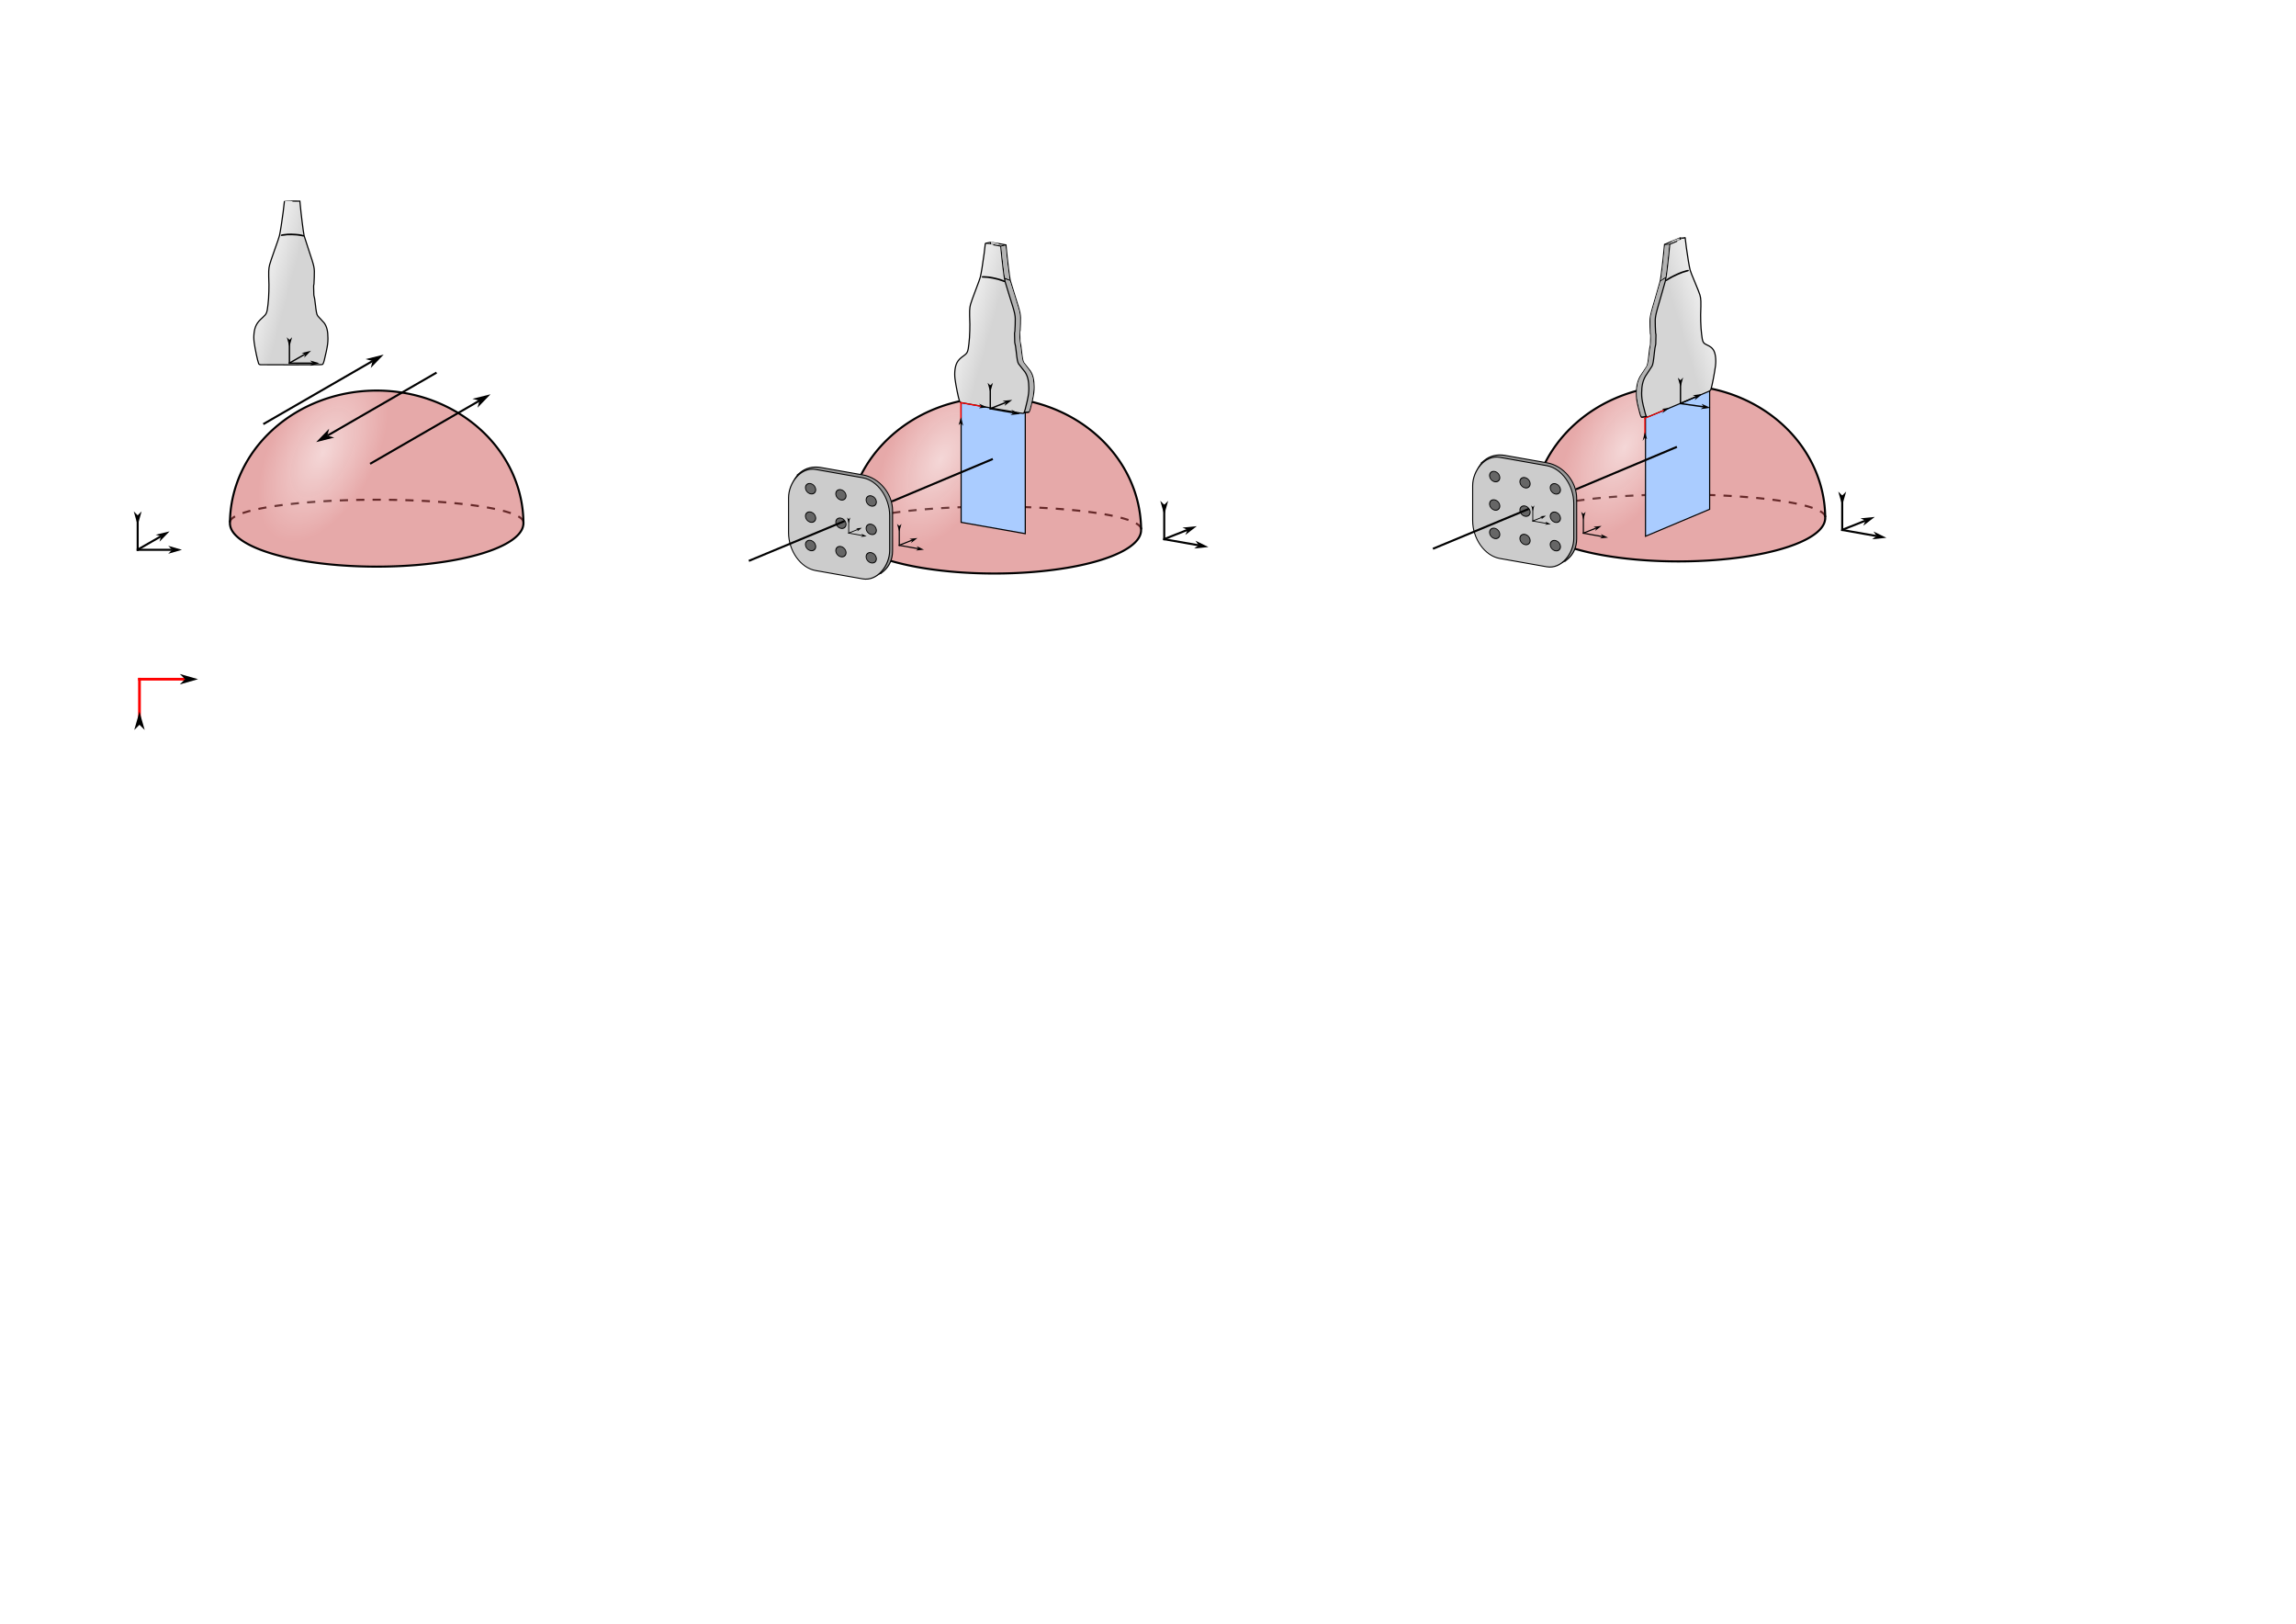 <?xml version="1.0" encoding="UTF-8" standalone="no"?>
<!-- Created with Inkscape (http://www.inkscape.org/) -->

<svg
   width="297mm"
   height="210mm"
   viewBox="0 0 297 210"
   version="1.1"
   id="svg106168"
   inkscape:version="1.2.1 (9c6d41e410, 2022-07-14)"
   sodipodi:docname="intraoperative views.svg"
   xmlns:inkscape="http://www.inkscape.org/namespaces/inkscape"
   xmlns:sodipodi="http://sodipodi.sourceforge.net/DTD/sodipodi-0.dtd"
   xmlns:xlink="http://www.w3.org/1999/xlink"
   xmlns="http://www.w3.org/2000/svg"
   xmlns:svg="http://www.w3.org/2000/svg">
  <sodipodi:namedview
     id="namedview106170"
     pagecolor="#ffffff"
     bordercolor="#000000"
     borderopacity="0.25"
     inkscape:showpageshadow="2"
     inkscape:pageopacity="0.0"
     inkscape:pagecheckerboard="0"
     inkscape:deskcolor="#d1d1d1"
     inkscape:document-units="mm"
     showgrid="false"
     inkscape:zoom="1"
     inkscape:cx="660.5"
     inkscape:cy="191"
     inkscape:window-width="1920"
     inkscape:window-height="1017"
     inkscape:window-x="-8"
     inkscape:window-y="-8"
     inkscape:window-maximized="1"
     inkscape:current-layer="layer1" />
  <defs
     id="defs106165">
    <inkscape:perspective
       sodipodi:type="inkscape:persp3d"
       inkscape:vp_x="-2.7499995 : 99.233871 : 1"
       inkscape:vp_y="0 : 1000 : 0"
       inkscape:vp_z="294.25 : 99.233871 : 1"
       inkscape:persp3d-origin="145.75 : 64.233873 : 1"
       id="perspective108427" />
    <radialGradient
       inkscape:collect="always"
       xlink:href="#linearGradient60413"
       id="radialGradient60415"
       cx="-76.635"
       cy="37.482"
       fx="-76.635"
       fy="37.482"
       r="19.13"
       gradientTransform="matrix(0.313,0.167,0.309,-0.582,59.229,68.657)"
       gradientUnits="userSpaceOnUse" />
    <linearGradient
       inkscape:collect="always"
       id="linearGradient60413">
      <stop
         style="stop-color:#e9afaf;stop-opacity:0.503;"
         offset="0"
         id="stop60409" />
      <stop
         style="stop-color:#ce5252;stop-opacity:0.497;"
         offset="1"
         id="stop60411" />
    </linearGradient>
    <marker
       style="overflow:visible"
       id="marker61795"
       refX="0"
       refY="0"
       orient="auto-start-reverse"
       inkscape:stockid="Arrow1L"
       markerWidth="8.75"
       markerHeight="5"
       viewBox="0 0 8.75 5"
       inkscape:isstock="true"
       inkscape:collect="always"
       preserveAspectRatio="xMidYMid">
      <path
         style="fill:context-stroke;fill-rule:evenodd;stroke:none"
         d="M 0,0 5,-5 -12.5,0 5,5 Z"
         id="path61793"
         transform="scale(-0.5)" />
    </marker>
    <marker
       style="overflow:visible"
       id="Arrow1L"
       refX="0"
       refY="0"
       orient="auto-start-reverse"
       inkscape:stockid="Arrow1L"
       markerWidth="8.75"
       markerHeight="5"
       viewBox="0 0 8.75 5"
       inkscape:isstock="true"
       inkscape:collect="always"
       preserveAspectRatio="xMidYMid">
      <path
         style="fill:context-stroke;fill-rule:evenodd;stroke:none"
         d="M 0,0 5,-5 -12.5,0 5,5 Z"
         id="arrow1L"
         transform="scale(-0.5)" />
    </marker>
    <marker
       style="overflow:visible"
       id="marker61795-3"
       refX="0"
       refY="0"
       orient="auto-start-reverse"
       inkscape:stockid="Arrow1L"
       markerWidth="8.75"
       markerHeight="5"
       viewBox="0 0 8.75 5"
       inkscape:isstock="true"
       inkscape:collect="always"
       preserveAspectRatio="xMidYMid">
      <path
         style="fill:context-stroke;fill-rule:evenodd;stroke:none"
         d="M 0,0 5,-5 -12.5,0 5,5 Z"
         id="path61793-5"
         transform="scale(-0.5)" />
    </marker>
    <marker
       style="overflow:visible"
       id="marker66347"
       refX="0"
       refY="0"
       orient="auto-start-reverse"
       inkscape:stockid="Arrow1L"
       markerWidth="6.75"
       markerHeight="3.857"
       viewBox="0 0 8.75 5"
       inkscape:isstock="true"
       inkscape:collect="always"
       preserveAspectRatio="xMidYMid">
      <path
         style="fill:context-stroke;fill-rule:evenodd;stroke:none"
         d="M 0,0 5,-5 -12.5,0 5,5 Z"
         id="path66345"
         transform="scale(-0.5)" />
    </marker>
    <marker
       style="overflow:visible"
       id="marker66291"
       refX="0"
       refY="0"
       orient="auto-start-reverse"
       inkscape:stockid="Arrow1L"
       markerWidth="6.75"
       markerHeight="3.857"
       viewBox="0 0 8.75 5"
       inkscape:isstock="true"
       inkscape:collect="always"
       preserveAspectRatio="xMidYMid">
      <path
         style="fill:context-stroke;fill-rule:evenodd;stroke:none"
         d="M 0,0 5,-5 -12.5,0 5,5 Z"
         id="path66289"
         transform="scale(-0.5)" />
    </marker>
    <linearGradient
       inkscape:collect="always"
       xlink:href="#linearGradient70073"
       id="linearGradient73827"
       x1="159.52"
       y1="61.294"
       x2="166.485"
       y2="63.16"
       gradientUnits="userSpaceOnUse"
       gradientTransform="matrix(0.402,0,0,0.402,-30.41,-11.386)" />
    <linearGradient
       inkscape:collect="always"
       id="linearGradient70073">
      <stop
         style="stop-color:#eaeaea;stop-opacity:1;"
         offset="0"
         id="stop70069" />
      <stop
         style="stop-color:#d5d5d5;stop-opacity:1;"
         offset="1"
         id="stop70071" />
    </linearGradient>
    <marker
       style="overflow:visible"
       id="marker66347-8"
       refX="0"
       refY="0"
       orient="auto-start-reverse"
       inkscape:stockid="Arrow1L"
       markerWidth="6.75"
       markerHeight="3.857"
       viewBox="0 0 8.75 5"
       inkscape:isstock="true"
       inkscape:collect="always"
       preserveAspectRatio="xMidYMid">
      <path
         style="fill:context-stroke;fill-rule:evenodd;stroke:none"
         d="M 0,0 5,-5 -12.5,0 5,5 Z"
         id="path66345-9"
         transform="scale(-0.5)" />
    </marker>
    <marker
       style="overflow:visible"
       id="marker66291-0"
       refX="0"
       refY="0"
       orient="auto-start-reverse"
       inkscape:stockid="Arrow1L"
       markerWidth="6.75"
       markerHeight="3.857"
       viewBox="0 0 8.75 5"
       inkscape:isstock="true"
       inkscape:collect="always"
       preserveAspectRatio="xMidYMid">
      <path
         style="fill:context-stroke;fill-rule:evenodd;stroke:none"
         d="M 0,0 5,-5 -12.5,0 5,5 Z"
         id="path66289-6"
         transform="scale(-0.5)" />
    </marker>
    <marker
       style="overflow:visible"
       id="marker66347-8-5-8-7-4"
       refX="0"
       refY="0"
       orient="auto-start-reverse"
       inkscape:stockid="Arrow1L"
       markerWidth="6.75"
       markerHeight="3.857"
       viewBox="0 0 8.75 5"
       inkscape:isstock="true"
       inkscape:collect="always"
       preserveAspectRatio="xMidYMid">
      <path
         style="fill:context-stroke;fill-rule:evenodd;stroke:none"
         d="M 0,0 5,-5 -12.5,0 5,5 Z"
         id="path66345-9-9-2-3-1"
         transform="scale(-0.5)" />
    </marker>
    <marker
       style="overflow:visible"
       id="marker66291-0-0-6-4-7"
       refX="0"
       refY="0"
       orient="auto-start-reverse"
       inkscape:stockid="Arrow1L"
       markerWidth="6.75"
       markerHeight="3.857"
       viewBox="0 0 8.75 5"
       inkscape:isstock="true"
       inkscape:collect="always"
       preserveAspectRatio="xMidYMid">
      <path
         style="fill:context-stroke;fill-rule:evenodd;stroke:none"
         d="M 0,0 5,-5 -12.5,0 5,5 Z"
         id="path66289-6-8-9-1-6"
         transform="scale(-0.5)" />
    </marker>
    <radialGradient
       inkscape:collect="always"
       xlink:href="#linearGradient60413"
       id="radialGradient60415-5"
       cx="-76.635"
       cy="37.482"
       fx="-76.635"
       fy="37.482"
       r="19.13"
       gradientTransform="matrix(0.313,0.167,0.309,-0.582,134.098,94.025)"
       gradientUnits="userSpaceOnUse" />
    <marker
       style="overflow:visible"
       id="marker66347-3"
       refX="0"
       refY="0"
       orient="auto-start-reverse"
       inkscape:stockid="Arrow1L"
       markerWidth="6.75"
       markerHeight="3.857"
       viewBox="0 0 8.75 5"
       inkscape:isstock="true"
       inkscape:collect="always"
       preserveAspectRatio="xMidYMid">
      <path
         style="fill:context-stroke;fill-rule:evenodd;stroke:none"
         d="M 0,0 5,-5 -12.5,0 5,5 Z"
         id="path66345-5"
         transform="scale(-0.5)" />
    </marker>
    <marker
       style="overflow:visible"
       id="marker66291-6"
       refX="0"
       refY="0"
       orient="auto-start-reverse"
       inkscape:stockid="Arrow1L"
       markerWidth="6.75"
       markerHeight="3.857"
       viewBox="0 0 8.75 5"
       inkscape:isstock="true"
       inkscape:collect="always"
       preserveAspectRatio="xMidYMid">
      <path
         style="fill:context-stroke;fill-rule:evenodd;stroke:none"
         d="M 0,0 5,-5 -12.5,0 5,5 Z"
         id="path66289-2"
         transform="scale(-0.5)" />
    </marker>
    <marker
       style="overflow:visible"
       id="marker66347-8-6-9"
       refX="0"
       refY="0"
       orient="auto-start-reverse"
       inkscape:stockid="Arrow1L"
       markerWidth="6.75"
       markerHeight="3.857"
       viewBox="0 0 8.75 5"
       inkscape:isstock="true"
       inkscape:collect="always"
       preserveAspectRatio="xMidYMid">
      <path
         style="fill:context-stroke;fill-rule:evenodd;stroke:none"
         d="M 0,0 5,-5 -12.5,0 5,5 Z"
         id="path66345-9-5-0"
         transform="scale(-0.5)" />
    </marker>
    <marker
       style="overflow:visible"
       id="marker66291-0-5-5"
       refX="0"
       refY="0"
       orient="auto-start-reverse"
       inkscape:stockid="Arrow1L"
       markerWidth="6.75"
       markerHeight="3.857"
       viewBox="0 0 8.75 5"
       inkscape:isstock="true"
       inkscape:collect="always"
       preserveAspectRatio="xMidYMid">
      <path
         style="fill:context-stroke;fill-rule:evenodd;stroke:none"
         d="M 0,0 5,-5 -12.5,0 5,5 Z"
         id="path66289-6-7-6"
         transform="scale(-0.5)" />
    </marker>
    <marker
       style="overflow:visible"
       id="marker66347-8-6-8"
       refX="0"
       refY="0"
       orient="auto-start-reverse"
       inkscape:stockid="Arrow1L"
       markerWidth="6.75"
       markerHeight="3.857"
       viewBox="0 0 8.75 5"
       inkscape:isstock="true"
       inkscape:collect="always"
       preserveAspectRatio="xMidYMid">
      <path
         style="fill:context-stroke;fill-rule:evenodd;stroke:none"
         d="M 0,0 5,-5 -12.5,0 5,5 Z"
         id="path66345-9-5-6"
         transform="scale(-0.5)" />
    </marker>
    <marker
       style="overflow:visible"
       id="marker66291-0-5-0"
       refX="0"
       refY="0"
       orient="auto-start-reverse"
       inkscape:stockid="Arrow1L"
       markerWidth="6.75"
       markerHeight="3.857"
       viewBox="0 0 8.75 5"
       inkscape:isstock="true"
       inkscape:collect="always"
       preserveAspectRatio="xMidYMid">
      <path
         style="fill:context-stroke;fill-rule:evenodd;stroke:none"
         d="M 0,0 5,-5 -12.5,0 5,5 Z"
         id="path66289-6-7-2"
         transform="scale(-0.5)" />
    </marker>
    <marker
       style="overflow:visible"
       id="marker66347-8-5-8-7-4-2"
       refX="0"
       refY="0"
       orient="auto-start-reverse"
       inkscape:stockid="Arrow1L"
       markerWidth="6.75"
       markerHeight="3.857"
       viewBox="0 0 8.75 5"
       inkscape:isstock="true"
       inkscape:collect="always"
       preserveAspectRatio="xMidYMid">
      <path
         style="fill:context-stroke;fill-rule:evenodd;stroke:none"
         d="M 0,0 5,-5 -12.5,0 5,5 Z"
         id="path66345-9-9-2-3-1-4"
         transform="scale(-0.5)" />
    </marker>
    <marker
       style="overflow:visible"
       id="marker66291-0-0-6-4-7-1"
       refX="0"
       refY="0"
       orient="auto-start-reverse"
       inkscape:stockid="Arrow1L"
       markerWidth="6.75"
       markerHeight="3.857"
       viewBox="0 0 8.75 5"
       inkscape:isstock="true"
       inkscape:collect="always"
       preserveAspectRatio="xMidYMid">
      <path
         style="fill:context-stroke;fill-rule:evenodd;stroke:none"
         d="M 0,0 5,-5 -12.5,0 5,5 Z"
         id="path66289-6-8-9-1-6-0"
         transform="scale(-0.5)" />
    </marker>
    <linearGradient
       inkscape:collect="always"
       xlink:href="#linearGradient70073"
       id="linearGradient126796"
       gradientUnits="userSpaceOnUse"
       gradientTransform="matrix(0.402,0.071,0,0.402,61.21,5.56)"
       x1="159.52"
       y1="61.294"
       x2="166.485"
       y2="63.16" />
    <marker
       style="overflow:visible"
       id="marker66347-8-8-5"
       refX="0"
       refY="0"
       orient="auto-start-reverse"
       inkscape:stockid="Arrow1L"
       markerWidth="6.75"
       markerHeight="3.857"
       viewBox="0 0 8.75 5"
       inkscape:isstock="true"
       inkscape:collect="always"
       preserveAspectRatio="xMidYMid">
      <path
         style="fill:context-stroke;fill-rule:evenodd;stroke:none"
         d="M 0,0 5,-5 -12.5,0 5,5 Z"
         id="path66345-9-8-3"
         transform="scale(-0.5)" />
    </marker>
    <marker
       style="overflow:visible"
       id="marker66291-0-0-6"
       refX="0"
       refY="0"
       orient="auto-start-reverse"
       inkscape:stockid="Arrow1L"
       markerWidth="6.75"
       markerHeight="3.857"
       viewBox="0 0 8.75 5"
       inkscape:isstock="true"
       inkscape:collect="always"
       preserveAspectRatio="xMidYMid">
      <path
         style="fill:context-stroke;fill-rule:evenodd;stroke:none"
         d="M 0,0 5,-5 -12.5,0 5,5 Z"
         id="path66289-6-9-1"
         transform="scale(-0.5)" />
    </marker>
    <linearGradient
       inkscape:collect="always"
       xlink:href="#linearGradient70073"
       id="linearGradient127906"
       gradientUnits="userSpaceOnUse"
       gradientTransform="matrix(0.402,0,0,0.402,-30.41,-11.386)"
       x1="159.52"
       y1="61.294"
       x2="166.485"
       y2="63.16" />
    <marker
       style="overflow:visible"
       id="marker66347-8-6-1"
       refX="0"
       refY="0"
       orient="auto-start-reverse"
       inkscape:stockid="Arrow1L"
       markerWidth="6.75"
       markerHeight="3.857"
       viewBox="0 0 8.75 5"
       inkscape:isstock="true"
       inkscape:collect="always"
       preserveAspectRatio="xMidYMid">
      <path
         style="fill:context-stroke;fill-rule:evenodd;stroke:none"
         d="M 0,0 5,-5 -12.5,0 5,5 Z"
         id="path66345-9-5-8"
         transform="scale(-0.5)" />
    </marker>
    <marker
       style="overflow:visible"
       id="marker66291-0-5-53"
       refX="0"
       refY="0"
       orient="auto-start-reverse"
       inkscape:stockid="Arrow1L"
       markerWidth="6.75"
       markerHeight="3.857"
       viewBox="0 0 8.75 5"
       inkscape:isstock="true"
       inkscape:collect="always"
       preserveAspectRatio="xMidYMid">
      <path
         style="fill:context-stroke;fill-rule:evenodd;stroke:none"
         d="M 0,0 5,-5 -12.5,0 5,5 Z"
         id="path66289-6-7-0"
         transform="scale(-0.5)" />
    </marker>
    <radialGradient
       inkscape:collect="always"
       xlink:href="#linearGradient60413"
       id="radialGradient60415-5-3"
       cx="-76.635"
       cy="37.482"
       fx="-76.635"
       fy="37.482"
       r="19.13"
       gradientTransform="matrix(0.313,0.167,0.309,-0.582,222.59,92.458)"
       gradientUnits="userSpaceOnUse" />
    <marker
       style="overflow:visible"
       id="marker66347-8-8-5-9"
       refX="0"
       refY="0"
       orient="auto-start-reverse"
       inkscape:stockid="Arrow1L"
       markerWidth="6.75"
       markerHeight="3.857"
       viewBox="0 0 8.75 5"
       inkscape:isstock="true"
       inkscape:collect="always"
       preserveAspectRatio="xMidYMid">
      <path
         style="fill:context-stroke;fill-rule:evenodd;stroke:none"
         d="M 0,0 5,-5 -12.5,0 5,5 Z"
         id="path66345-9-8-3-5"
         transform="scale(-0.5)" />
    </marker>
    <marker
       style="overflow:visible"
       id="marker66291-0-0-6-1"
       refX="0"
       refY="0"
       orient="auto-start-reverse"
       inkscape:stockid="Arrow1L"
       markerWidth="6.75"
       markerHeight="3.857"
       viewBox="0 0 8.75 5"
       inkscape:isstock="true"
       inkscape:collect="always"
       preserveAspectRatio="xMidYMid">
      <path
         style="fill:context-stroke;fill-rule:evenodd;stroke:none"
         d="M 0,0 5,-5 -12.5,0 5,5 Z"
         id="path66289-6-9-1-4"
         transform="scale(-0.5)" />
    </marker>
    <marker
       style="overflow:visible"
       id="marker66347-8-6-9-9"
       refX="0"
       refY="0"
       orient="auto-start-reverse"
       inkscape:stockid="Arrow1L"
       markerWidth="6.75"
       markerHeight="3.857"
       viewBox="0 0 8.75 5"
       inkscape:isstock="true"
       inkscape:collect="always"
       preserveAspectRatio="xMidYMid">
      <path
         style="fill:context-stroke;fill-rule:evenodd;stroke:none"
         d="M 0,0 5,-5 -12.5,0 5,5 Z"
         id="path66345-9-5-0-6"
         transform="scale(-0.5)" />
    </marker>
    <marker
       style="overflow:visible"
       id="marker66291-0-5-5-5"
       refX="0"
       refY="0"
       orient="auto-start-reverse"
       inkscape:stockid="Arrow1L"
       markerWidth="6.75"
       markerHeight="3.857"
       viewBox="0 0 8.75 5"
       inkscape:isstock="true"
       inkscape:collect="always"
       preserveAspectRatio="xMidYMid">
      <path
         style="fill:context-stroke;fill-rule:evenodd;stroke:none"
         d="M 0,0 5,-5 -12.5,0 5,5 Z"
         id="path66289-6-7-6-8"
         transform="scale(-0.5)" />
    </marker>
    <marker
       style="overflow:visible"
       id="marker66347-8-6-8-3"
       refX="0"
       refY="0"
       orient="auto-start-reverse"
       inkscape:stockid="Arrow1L"
       markerWidth="6.75"
       markerHeight="3.857"
       viewBox="0 0 8.75 5"
       inkscape:isstock="true"
       inkscape:collect="always"
       preserveAspectRatio="xMidYMid">
      <path
         style="fill:context-stroke;fill-rule:evenodd;stroke:none"
         d="M 0,0 5,-5 -12.5,0 5,5 Z"
         id="path66345-9-5-6-5"
         transform="scale(-0.5)" />
    </marker>
    <marker
       style="overflow:visible"
       id="marker66291-0-5-0-3"
       refX="0"
       refY="0"
       orient="auto-start-reverse"
       inkscape:stockid="Arrow1L"
       markerWidth="6.75"
       markerHeight="3.857"
       viewBox="0 0 8.75 5"
       inkscape:isstock="true"
       inkscape:collect="always"
       preserveAspectRatio="xMidYMid">
      <path
         style="fill:context-stroke;fill-rule:evenodd;stroke:none"
         d="M 0,0 5,-5 -12.5,0 5,5 Z"
         id="path66289-6-7-2-4"
         transform="scale(-0.5)" />
    </marker>
    <linearGradient
       inkscape:collect="always"
       xlink:href="#linearGradient70073"
       id="linearGradient152218"
       gradientUnits="userSpaceOnUse"
       gradientTransform="matrix(0.402,0,0,0.402,-30.41,-11.386)"
       x1="159.52"
       y1="61.294"
       x2="166.485"
       y2="63.16" />
    <linearGradient
       inkscape:collect="always"
       xlink:href="#linearGradient70073"
       id="linearGradient152220"
       gradientUnits="userSpaceOnUse"
       gradientTransform="matrix(-0.402,0.155,0,0.402,284.232,-10.246)"
       x1="159.52"
       y1="61.294"
       x2="166.485"
       y2="63.16" />
    <marker
       style="overflow:visible"
       id="marker66347-8-5-8-7-4-7"
       refX="0"
       refY="0"
       orient="auto-start-reverse"
       inkscape:stockid="Arrow1L"
       markerWidth="6.75"
       markerHeight="3.857"
       viewBox="0 0 8.75 5"
       inkscape:isstock="true"
       inkscape:collect="always"
       preserveAspectRatio="xMidYMid">
      <path
         style="fill:context-stroke;fill-rule:evenodd;stroke:none"
         d="M 0,0 5,-5 -12.5,0 5,5 Z"
         id="path66345-9-9-2-3-1-3"
         transform="scale(-0.5)" />
    </marker>
    <marker
       style="overflow:visible"
       id="marker66291-0-0-6-4-7-13"
       refX="0"
       refY="0"
       orient="auto-start-reverse"
       inkscape:stockid="Arrow1L"
       markerWidth="6.75"
       markerHeight="3.857"
       viewBox="0 0 8.75 5"
       inkscape:isstock="true"
       inkscape:collect="always"
       preserveAspectRatio="xMidYMid">
      <path
         style="fill:context-stroke;fill-rule:evenodd;stroke:none"
         d="M 0,0 5,-5 -12.5,0 5,5 Z"
         id="path66289-6-8-9-1-6-00"
         transform="scale(-0.5)" />
    </marker>
    <marker
       style="overflow:visible"
       id="marker66347-8-6-1-5"
       refX="0"
       refY="0"
       orient="auto-start-reverse"
       inkscape:stockid="Arrow1L"
       markerWidth="6.75"
       markerHeight="3.857"
       viewBox="0 0 8.75 5"
       inkscape:isstock="true"
       inkscape:collect="always"
       preserveAspectRatio="xMidYMid">
      <path
         style="fill:context-stroke;fill-rule:evenodd;stroke:none"
         d="M 0,0 5,-5 -12.5,0 5,5 Z"
         id="path66345-9-5-8-3"
         transform="scale(-0.5)" />
    </marker>
    <marker
       style="overflow:visible"
       id="marker66291-0-5-53-5"
       refX="0"
       refY="0"
       orient="auto-start-reverse"
       inkscape:stockid="Arrow1L"
       markerWidth="6.75"
       markerHeight="3.857"
       viewBox="0 0 8.75 5"
       inkscape:isstock="true"
       inkscape:collect="always"
       preserveAspectRatio="xMidYMid">
      <path
         style="fill:context-stroke;fill-rule:evenodd;stroke:none"
         d="M 0,0 5,-5 -12.5,0 5,5 Z"
         id="path66289-6-7-0-3"
         transform="scale(-0.5)" />
    </marker>
    <marker
       style="overflow:visible"
       id="marker66347-3-1"
       refX="0"
       refY="0"
       orient="auto-start-reverse"
       inkscape:stockid="Arrow1L"
       markerWidth="6.75"
       markerHeight="3.857"
       viewBox="0 0 8.75 5"
       inkscape:isstock="true"
       inkscape:collect="always"
       preserveAspectRatio="xMidYMid">
      <path
         style="fill:context-stroke;fill-rule:evenodd;stroke:none"
         d="M 0,0 5,-5 -12.5,0 5,5 Z"
         id="path66345-5-0"
         transform="scale(-0.5)" />
    </marker>
    <marker
       style="overflow:visible"
       id="marker66291-6-8"
       refX="0"
       refY="0"
       orient="auto-start-reverse"
       inkscape:stockid="Arrow1L"
       markerWidth="6.75"
       markerHeight="3.857"
       viewBox="0 0 8.75 5"
       inkscape:isstock="true"
       inkscape:collect="always"
       preserveAspectRatio="xMidYMid">
      <path
         style="fill:context-stroke;fill-rule:evenodd;stroke:none"
         d="M 0,0 5,-5 -12.5,0 5,5 Z"
         id="path66289-2-0"
         transform="scale(-0.5)" />
    </marker>
  </defs>
  <g
     inkscape:label="Layer 1"
     inkscape:groupmode="layer"
     id="layer1">
    <g
       id="g105694"
       transform="translate(-5.032,24.478)">
      <path
         style="fill:none;stroke:#000000;stroke-width:0.265;stroke-dasharray:1.06, 1.06;stroke-dashoffset:0;stroke-opacity:1"
         id="path49152"
         sodipodi:type="arc"
         sodipodi:cx="53.757824"
         sodipodi:cy="43.076832"
         sodipodi:rx="18.98387"
         sodipodi:ry="2.9237823"
         sodipodi:start="3.1415927"
         sodipodi:end="6.2831853"
         sodipodi:arc-type="arc"
         d="m 34.774,43.077 a 18.984,2.924 0 0 1 18.984,-2.924 18.984,2.924 0 0 1 18.984,2.924"
         sodipodi:open="true" />
      <path
         id="path49152-4"
         style="fill:url(#radialGradient60415);fill-opacity:1;stroke:#000000;stroke-width:0.265;stroke-opacity:1"
         d="M 53.758,26.035 A 18.984,17.211 0 0 0 34.776,43.199 h -0.002 a 18.984,5.609 0 0 0 0.001,0.012 18.984,17.211 0 0 0 -0.001,0.035 h 0.005 a 18.984,5.609 0 0 0 9.487,4.811 18.984,5.609 0 0 0 18.984,0 18.984,5.609 0 0 0 9.487,-4.811 h 0.005 a 18.984,17.211 0 0 0 -5.17e-4,-0.042 18.984,5.609 0 0 0 5.17e-4,-0.005 h -5.17e-4 A 18.984,17.211 0 0 0 53.758,26.035 Z" />
      <path
         style="fill:none;stroke:#000000;stroke-width:0.265;stroke-dasharray:none;stroke-dashoffset:0;stroke-opacity:1;marker-end:url(#marker61795)"
         d="M 39.091,30.375 53.231,22.211"
         id="path61791" />
      <path
         style="fill:none;stroke:#000000;stroke-width:0.265;stroke-dasharray:none;stroke-dashoffset:0;stroke-opacity:1;marker-start:url(#Arrow1L)"
         d="M 47.366,31.873 61.507,23.709"
         id="path61791-0" />
      <path
         style="fill:none;stroke:#000000;stroke-width:0.265;stroke-dasharray:none;stroke-dashoffset:0;stroke-opacity:1;marker-end:url(#marker61795-3)"
         d="M 52.906,35.509 67.047,27.345"
         id="path61791-5" />
    </g>
    <g
       id="g74005"
       transform="matrix(0.511,0,0,0.518,13.934,55.912)"
       style="stroke-width:1.943">
      <path
         style="fill:none;stroke:#000000;stroke-width:0.515;stroke-dasharray:none;stroke-dashoffset:0;stroke-opacity:1;marker-start:url(#marker66347)"
         d="m 7.584,20.73 v 8.861"
         id="path66220" />
      <path
         style="fill:none;stroke:#000000;stroke-width:0.515;stroke-dasharray:none;stroke-dashoffset:0;stroke-opacity:1;marker-end:url(#marker66291)"
         d="m 7.326,29.334 h 8.981"
         id="path66220-5" />
      <path
         style="fill:none;stroke:#000000;stroke-width:0.515;stroke-dasharray:none;stroke-dashoffset:0;stroke-opacity:1;marker-end:url(#marker66291)"
         d="m 7.453,29.367 6.039,-3.412"
         id="path66220-5-6" />
    </g>
    <g
       id="g150422"
       transform="translate(-3.274)">
      <path
         style="fill:none;stroke:#000000;stroke-width:0.265;stroke-dasharray:none;stroke-dashoffset:0;stroke-opacity:1;marker-start:url(#marker66347-3)"
         d="m 153.874,65.284 v 4.591"
         id="path66220-2" />
      <path
         style="fill:none;stroke:#000000;stroke-width:0.265;stroke-dasharray:none;stroke-dashoffset:0;stroke-opacity:1;marker-end:url(#marker66291-6)"
         d="m 153.742,69.718 4.591,0.809"
         id="path66220-5-62" />
      <path
         style="fill:none;stroke:#000000;stroke-width:0.265;stroke-dasharray:none;stroke-dashoffset:0;stroke-opacity:1;marker-end:url(#marker66291-6)"
         d="m 153.807,69.747 3.087,-1.223"
         id="path66220-5-6-9" />
    </g>
    <g
       id="g150422-5"
       transform="translate(84.426,-1.196)">
      <g
         id="g157397">
        <path
           style="fill:none;stroke:#000000;stroke-width:0.265;stroke-dasharray:none;stroke-dashoffset:0;stroke-opacity:1;marker-start:url(#marker66347-3-1)"
           d="m 153.874,65.284 v 4.591"
           id="path66220-2-6" />
        <path
           style="fill:none;stroke:#000000;stroke-width:0.265;stroke-dasharray:none;stroke-dashoffset:0;stroke-opacity:1;marker-end:url(#marker66291-6-8)"
           d="m 153.742,69.718 4.591,0.809"
           id="path66220-5-62-3" />
        <path
           style="fill:none;stroke:#000000;stroke-width:0.265;stroke-dasharray:none;stroke-dashoffset:0;stroke-opacity:1;marker-end:url(#marker66291-6-8)"
           d="m 153.807,69.747 3.087,-1.223"
           id="path66220-5-6-9-4" />
      </g>
    </g>
    <g
       id="g105803"
       transform="translate(0.955,23.169)">
      <path
         style="fill:url(#linearGradient73827);fill-opacity:1;stroke:#000000;stroke-width:0.152;stroke-dasharray:none;stroke-opacity:1"
         d="m 32.759,24.002 c -0.169,-0.021 -0.217,-0.051 -0.262,-0.164 -0.14,-0.353 -0.47,-1.924 -0.581,-2.771 -0.102,-0.779 0.004,-1.649 0.266,-2.169 0.176,-0.349 0.39,-0.605 0.855,-1.019 0.495,-0.441 0.557,-0.595 0.674,-1.66 0.025,-0.225 0.057,-0.577 0.073,-0.782 0.033,-0.444 0.063,-1.463 0.052,-1.783 -0.059,-1.744 -0.048,-2.034 0.091,-2.594 0.057,-0.229 0.316,-0.999 0.633,-1.883 0.385,-1.073 0.563,-1.599 0.63,-1.861 0.101,-0.395 0.342,-1.922 0.487,-3.086 0.05,-0.397 0.161,-1.353 0.161,-1.383 0,-0.007 0.45,-0.011 1,-0.009 l 1,0.005 0.032,0.347 c 0.123,1.352 0.403,3.602 0.514,4.125 0.02,0.094 0.271,0.875 0.559,1.736 0.808,2.418 0.791,2.339 0.756,3.629 -0.012,0.44 -0.03,0.832 -0.039,0.872 -0.045,0.185 -0.052,0.257 -0.042,0.424 0.006,0.099 0.013,0.381 0.015,0.625 0.004,0.405 0.008,0.455 0.044,0.561 0.056,0.166 0.084,0.343 0.155,0.978 0.113,1.01 0.175,1.327 0.295,1.513 0.038,0.059 0.22,0.262 0.406,0.451 0.185,0.189 0.383,0.407 0.441,0.485 0.343,0.463 0.49,1.052 0.493,1.98 0.002,0.542 -0.044,0.913 -0.214,1.725 -0.201,0.959 -0.348,1.507 -0.43,1.605 -0.1,0.118 0.227,0.109 -4.058,0.114 -2.138,0.002 -3.939,-0.003 -4.004,-0.01 z m 5.534,-16.665 c 0,-0.015 -0.087,-0.051 -0.213,-0.089 -0.298,-0.089 -1.283,-0.158 -1.792,-0.126 -0.372,0.024 -0.775,0.083 -0.84,0.123 -0.062,0.038 0.014,0.04 0.218,0.004 0.353,-0.062 0.638,-0.079 1.142,-0.069 0.518,0.01 0.879,0.045 1.225,0.119 0.129,0.027 0.24,0.051 0.247,0.052 0.007,0.001 0.013,-0.005 0.013,-0.013 z"
         id="path69915" />
      <g
         id="g88017">
        <path
           style="fill:none;stroke:#000000;stroke-width:0.179;stroke-dasharray:none;stroke-dashoffset:0;stroke-opacity:1;marker-start:url(#marker66347-8)"
           d="m 36.486,20.791 v 3.102"
           id="path66220-0" />
        <path
           style="fill:none;stroke:#000000;stroke-width:0.179;stroke-dasharray:none;stroke-dashoffset:0;stroke-opacity:1;marker-end:url(#marker66291-0)"
           d="m 36.397,23.803 h 3.102"
           id="path66220-5-9" />
        <path
           style="fill:none;stroke:#000000;stroke-width:0.179;stroke-dasharray:none;stroke-dashoffset:0;stroke-opacity:1;marker-end:url(#marker66291-0)"
           d="m 36.441,23.814 2.086,-1.194"
           id="path66220-5-6-4" />
      </g>
    </g>
    <path
       style="fill:none;stroke:#000000;stroke-width:0.265;stroke-dasharray:1.06, 1.06;stroke-dashoffset:0;stroke-opacity:1"
       id="path49152-3"
       sodipodi:type="arc"
       sodipodi:cx="128.62669"
       sodipodi:cy="68.444527"
       sodipodi:rx="18.98387"
       sodipodi:ry="2.9237823"
       sodipodi:start="3.1415927"
       sodipodi:end="6.2831853"
       sodipodi:arc-type="arc"
       d="m 109.643,68.445 a 18.984,2.924 0 0 1 18.984,-2.924 18.984,2.924 0 0 1 18.984,2.924"
       sodipodi:open="true" />
    <path
       id="path49152-4-0"
       style="fill:url(#radialGradient60415-5);fill-opacity:1;stroke:#000000;stroke-width:0.265;stroke-opacity:1"
       d="m 128.627,51.402 a 18.984,17.211 0 0 0 -18.982,17.164 h -0.002 a 18.984,5.609 0 0 0 10e-4,0.012 18.984,17.211 0 0 0 -10e-4,0.035 h 0.005 a 18.984,5.609 0 0 0 9.487,4.811 18.984,5.609 0 0 0 18.984,0 18.984,5.609 0 0 0 9.487,-4.811 h 0.005 a 18.984,17.211 0 0 0 -5.1e-4,-0.042 18.984,5.609 0 0 0 5.1e-4,-0.005 h -5.1e-4 A 18.984,17.211 0 0 0 128.627,51.402 Z" />
    <g
       id="g105909"
       transform="translate(-6.154,-0.779)">
      <path
         style="fill:none;stroke:#ff0000;stroke-width:0.35;stroke-dasharray:none;stroke-dashoffset:0;stroke-opacity:1;marker-start:url(#marker66347-8-5-8-7-4)"
         d="M 24.196,94.514 V 88.447"
         id="path66220-0-4-8-8-2" />
      <path
         style="fill:none;stroke:#ff0000;stroke-width:0.35;stroke-dasharray:none;stroke-dashoffset:0;stroke-opacity:1;marker-end:url(#marker66291-0-0-6-4-7)"
         d="m 24.022,88.623 h 6.067"
         id="path66220-5-9-2-8-5-6" />
    </g>
    <rect
       style="fill:#aaccff;stroke:#000000;stroke-width:0.153;stroke-dasharray:none;stroke-opacity:1"
       id="rect106873"
       width="8.422"
       height="15.613"
       x="126.222"
       y="29.979"
       transform="matrix(0.985,0.174,0,1,0,0)" />
    <g
       id="g105803-4-0"
       transform="matrix(1,0.176,0,1,92.289,22.174)">
      <path
         style="fill:url(#linearGradient127906);fill-opacity:1;stroke:#000000;stroke-width:0.152;stroke-dasharray:none;stroke-opacity:1"
         d="m 32.759,24.002 c -0.169,-0.021 -0.217,-0.051 -0.262,-0.164 -0.14,-0.353 -0.47,-1.924 -0.581,-2.771 -0.102,-0.779 0.004,-1.649 0.266,-2.169 0.176,-0.349 0.39,-0.605 0.855,-1.019 0.495,-0.441 0.557,-0.595 0.674,-1.66 0.025,-0.225 0.057,-0.577 0.073,-0.782 0.033,-0.444 0.063,-1.463 0.052,-1.783 -0.059,-1.744 -0.048,-2.034 0.091,-2.594 0.057,-0.229 0.316,-0.999 0.633,-1.883 0.385,-1.073 0.563,-1.599 0.63,-1.861 0.101,-0.395 0.342,-1.922 0.487,-3.086 0.05,-0.397 0.161,-1.353 0.161,-1.383 0,-0.007 0.45,-0.011 1,-0.009 l 1,0.005 0.032,0.347 c 0.123,1.352 0.403,3.602 0.514,4.125 0.02,0.094 0.271,0.875 0.559,1.736 0.808,2.418 0.791,2.339 0.756,3.629 -0.012,0.44 -0.03,0.832 -0.039,0.872 -0.045,0.185 -0.052,0.257 -0.042,0.424 0.006,0.099 0.013,0.381 0.015,0.625 0.004,0.405 0.008,0.455 0.044,0.561 0.056,0.166 0.084,0.343 0.155,0.978 0.113,1.01 0.175,1.327 0.295,1.513 0.038,0.059 0.22,0.262 0.406,0.451 0.185,0.189 0.383,0.407 0.441,0.485 0.343,0.463 0.49,1.052 0.493,1.98 0.002,0.542 -0.044,0.913 -0.214,1.725 -0.201,0.959 -0.348,1.507 -0.43,1.605 -0.1,0.118 0.227,0.109 -4.058,0.114 -2.138,0.002 -3.939,-0.003 -4.004,-0.01 z m 5.534,-16.665 c 0,-0.015 -0.087,-0.051 -0.213,-0.089 -0.298,-0.089 -1.283,-0.158 -1.792,-0.126 -0.372,0.024 -0.775,0.083 -0.84,0.123 -0.062,0.038 0.014,0.04 0.218,0.004 0.353,-0.062 0.638,-0.079 1.142,-0.069 0.518,0.01 0.879,0.045 1.225,0.119 0.129,0.027 0.24,0.051 0.247,0.052 0.007,0.001 0.013,-0.005 0.013,-0.013 z"
         id="path69915-82-8" />
      <g
         id="g88017-2-1">
        <path
           style="fill:none;stroke:#000000;stroke-width:0.179;stroke-dasharray:none;stroke-dashoffset:0;stroke-opacity:1;marker-start:url(#marker66347-8-8-5)"
           d="m 36.486,20.791 v 3.102"
           id="path66220-0-2-5" />
        <path
           style="fill:none;stroke:#000000;stroke-width:0.179;stroke-dasharray:none;stroke-dashoffset:0;stroke-opacity:1;marker-end:url(#marker66291-0-0-6)"
           d="m 36.397,23.803 h 3.102"
           id="path66220-5-9-7-8" />
        <path
           style="fill:none;stroke:#000000;stroke-width:0.179;stroke-dasharray:none;stroke-dashoffset:0;stroke-opacity:1;marker-end:url(#marker66291-0-0-6)"
           d="m 36.441,23.814 2.086,-1.194"
           id="path66220-5-6-4-4-1" />
      </g>
    </g>
    <path
       style="fill:#b3b3b3;stroke:#b3b3b3;stroke-width:0.038;stroke-dasharray:none;stroke-opacity:1"
       d="m 132.613,53.166 c 0.103,-0.341 0.236,-0.893 0.363,-1.511 0.129,-0.628 0.149,-0.822 0.151,-1.45 0.003,-1.232 -0.17,-1.737 -0.921,-2.679 -0.266,-0.333 -0.462,-0.628 -0.497,-0.746 -0.066,-0.219 -0.314,-2.033 -0.387,-2.819 -0.035,-0.376 -0.032,-0.691 0.011,-1.169 0.034,-0.377 0.049,-0.973 0.035,-1.403 -0.028,-0.876 -0.02,-0.844 -0.781,-3.29 -0.283,-0.909 -0.528,-1.725 -0.545,-1.812 l -0.03,-0.159 0.298,0.104 c 0.164,0.057 0.304,0.107 0.312,0.112 0.021,0.012 1.023,3.245 1.165,3.76 0.11,0.4 0.123,0.529 0.126,1.286 0.002,0.463 -0.014,1.179 -0.036,1.59 -0.025,0.472 -0.022,0.869 0.007,1.076 0.026,0.18 0.11,0.802 0.187,1.381 0.077,0.58 0.166,1.141 0.198,1.249 0.036,0.119 0.243,0.43 0.533,0.797 0.523,0.664 0.697,0.997 0.805,1.542 0.109,0.551 0.096,1.595 -0.029,2.235 -0.108,0.555 -0.33,1.475 -0.43,1.777 -0.061,0.184 -0.066,0.187 -0.311,0.201 -0.222,0.013 -0.247,0.005 -0.224,-0.07 z"
       id="path144834" />
    <path
       style="fill:url(#linearGradient126796);fill-opacity:1;stroke:#000000;stroke-width:0.152;stroke-dasharray:none;stroke-opacity:1"
       d="m 124.38,52.087 c -0.169,-0.051 -0.217,-0.09 -0.262,-0.21 -0.14,-0.378 -0.47,-2.007 -0.581,-2.873 -0.102,-0.797 0.005,-1.649 0.266,-2.122 0.176,-0.318 0.39,-0.536 0.855,-0.868 0.495,-0.354 0.557,-0.497 0.674,-1.541 0.025,-0.221 0.057,-0.567 0.073,-0.769 0.033,-0.439 0.063,-1.452 0.052,-1.774 -0.059,-1.755 -0.048,-2.043 0.091,-2.578 0.057,-0.218 0.316,-0.943 0.633,-1.771 0.385,-1.005 0.563,-1.5 0.63,-1.75 0.101,-0.378 0.342,-1.861 0.487,-3 0.05,-0.389 0.161,-1.324 0.161,-1.355 0,-0.007 0.45,0.068 1,0.167 l 1,0.181 0.032,0.352 c 0.123,1.373 0.403,3.673 0.514,4.215 0.02,0.098 0.271,0.923 0.559,1.835 0.808,2.56 0.791,2.479 0.756,3.762 -0.012,0.438 -0.03,0.827 -0.039,0.865 -0.045,0.177 -0.052,0.247 -0.042,0.417 0.006,0.1 0.013,0.383 0.015,0.628 0.004,0.406 0.008,0.456 0.044,0.569 0.056,0.175 0.084,0.358 0.155,1.005 0.113,1.03 0.175,1.357 0.295,1.565 0.038,0.065 0.22,0.301 0.406,0.522 0.185,0.222 0.383,0.475 0.441,0.562 0.343,0.523 0.49,1.138 0.493,2.067 0.002,0.543 -0.044,0.906 -0.214,1.688 -0.201,0.923 -0.348,1.445 -0.43,1.529 -0.1,0.101 0.227,0.149 -4.058,-0.602 -2.138,-0.375 -3.939,-0.697 -4.004,-0.717 z m 5.534,-15.689 c 0,-0.015 -0.087,-0.067 -0.213,-0.127 -0.298,-0.141 -1.283,-0.385 -1.792,-0.442 -0.372,-0.042 -0.775,-0.054 -0.84,-0.025 -0.062,0.027 0.014,0.042 0.218,0.042 0.353,1.8e-5 0.638,0.033 1.142,0.132 0.518,0.102 0.879,0.2 1.225,0.335 0.129,0.05 0.24,0.093 0.247,0.095 0.007,0.003 0.013,-0.002 0.013,-0.011 z"
       id="path69915-82" />
    <g
       id="g110407-6"
       transform="translate(-0.244,0.029)">
      <path
         style="fill:none;stroke:#000000;stroke-width:0.179;stroke-dasharray:none;stroke-dashoffset:0;stroke-opacity:1;marker-start:url(#marker66347-8-6-1)"
         d="m 128.342,49.822 v 3.102"
         id="path66220-0-6-4" />
      <path
         style="fill:none;stroke:#000000;stroke-width:0.179;stroke-dasharray:none;stroke-dashoffset:0;stroke-opacity:1;marker-end:url(#marker66291-0-5-53)"
         d="m 128.253,52.818 3.102,0.547"
         id="path66220-5-9-3-02" />
      <path
         style="fill:none;stroke:#000000;stroke-width:0.179;stroke-dasharray:none;stroke-dashoffset:0;stroke-opacity:1;marker-end:url(#marker66291-0-5-53)"
         d="m 128.297,52.837 2.086,-0.827"
         id="path66220-5-6-4-6-6" />
    </g>
    <g
       id="path143735"
       transform="translate(40.361,13.231)">
      <path
         style="color:#000000;fill:#333333;stroke-width:0.152"
         d="m 92.082,40.174 0.669,-0.135"
         id="path143739" />
      <path
         style="color:#000000;fill:#000000"
         d="m 92.736,39.965 -0.67,0.135 0.029,0.148 0.67,-0.135 z"
         id="path143741" />
    </g>
    <g
       id="path143749"
       transform="translate(40.361,13.231)">
      <path
         style="color:#000000;fill:#333333;stroke-width:0.152"
         d="m 89.098,18.593 0.669,-0.135"
         id="path143757" />
      <path
         style="color:#000000;fill:#000000"
         d="m 89.752,18.383 -0.668,0.135 0.029,0.15 0.668,-0.135 z"
         id="path143759" />
    </g>
    <g
       id="path143751"
       transform="translate(40.361,13.231)">
      <path
         style="color:#000000;fill:#333333;stroke-width:0.152"
         d="m 87.098,18.245 0.669,-0.135"
         id="path143769" />
      <path
         style="color:#000000;fill:#000000"
         d="m 87.752,18.035 -0.668,0.135 0.029,0.148 0.668,-0.135 z"
         id="path143771" />
    </g>
    <path
       style="fill:#b3b3b3;stroke:#b3b3b3;stroke-width:0.013;stroke-dasharray:none;stroke-opacity:1"
       d="m 130.479,36.117 c -0.053,-0.03 -0.182,-0.083 -0.286,-0.118 -0.146,-0.049 -0.19,-0.071 -0.196,-0.097 -0.064,-0.283 -0.454,-3.692 -0.454,-3.97 v -0.051 l 0.258,-0.054 c 0.142,-0.03 0.26,-0.051 0.262,-0.048 0.002,0.003 0.017,0.143 0.033,0.311 0.106,1.154 0.32,2.968 0.449,3.801 0.023,0.149 0.04,0.272 0.037,0.275 -0.003,0.003 -0.049,-0.02 -0.102,-0.05 z"
       id="path144836" />
    <path
       style="fill:#b3b3b3;stroke:#b3b3b3;stroke-width:0.013;stroke-dasharray:none;stroke-opacity:1"
       d="m 128.777,31.631 -0.591,-0.109 v -0.044 c 0,-0.024 0.004,-0.048 0.009,-0.052 0.008,-0.008 0.369,0.051 1.178,0.195 0.193,0.034 0.346,0.067 0.339,0.073 -0.02,0.018 -0.203,0.049 -0.276,0.047 -0.037,-0.001 -0.334,-0.051 -0.659,-0.111 z"
       id="path144838" />
    <path
       style="fill:#b3b3b3;stroke:#b3b3b3;stroke-width:0.005;stroke-dasharray:none;stroke-opacity:1"
       d="m 127.958,31.48 c -0.038,-0.006 -0.068,-0.013 -0.067,-0.014 0.004,-0.004 0.146,-0.031 0.149,-0.029 0.004,0.004 -0.005,0.056 -0.009,0.055 -0.002,-3.7e-4 -0.035,-0.006 -0.072,-0.013 z"
       id="path144840" />
    <g
       id="g105909-9"
       transform="matrix(0.447,0.079,0,0.447,113.488,10.563)">
      <path
         style="fill:none;stroke:#ff0000;stroke-width:0.35;stroke-dasharray:none;stroke-dashoffset:0;stroke-opacity:1;marker-start:url(#marker66347-8-5-8-7-4-2)"
         d="M 24.196,94.514 V 88.447"
         id="path66220-0-4-8-8-2-5" />
      <path
         style="fill:none;stroke:#ff0000;stroke-width:0.35;stroke-dasharray:none;stroke-dashoffset:0;stroke-opacity:1;marker-end:url(#marker66291-0-0-6-4-7-1)"
         d="m 24.022,88.623 h 6.067"
         id="path66220-5-9-2-8-5-6-6" />
    </g>
    <g
       id="g149885"
       style="stroke:#000000;stroke-opacity:1"
       transform="matrix(0.707,0.832,0.707,-0.582,38.875,16.753)">
      <path
         id="rect149880"
         style="fill:#999999;stroke:#000000;stroke-width:0.133;stroke-dasharray:none;stroke-opacity:1"
         d="m 64.63,-43.745 c -0.691,0.71 -1.117,1.693 -1.117,2.781 v 5.221 c 0,0.899 0.291,1.726 0.782,2.387 l -0.03,0.03 0.387,0.387 7.31e-4,-7.31e-4 c 0.689,0.697 1.635,1.127 2.683,1.127 l 5.435,3.65e-4 c 2.118,0 3.823,-1.753 3.823,-3.93 v -5.221 c 0,-1.093 -0.431,-2.079 -1.127,-2.79 l 3.66e-4,-3.65e-4 -0.387,-0.387 -0.023,0.023 c -0.637,-0.488 -1.428,-0.776 -2.286,-0.776 l -5.435,3.66e-4 c -1.059,0 -2.015,0.438 -2.705,1.148 z"
         transform="rotate(45)" />
      <rect
         style="fill:#cccccc;stroke:#000000;stroke-width:0.133;stroke-dasharray:none;stroke-opacity:1"
         id="rect149860"
         width="13.08"
         height="13.08"
         x="63.139"
         y="-45.267"
         rx="3.501"
         ry="4.289"
         transform="rotate(45)" />
    </g>
    <g
       id="g109837"
       transform="matrix(1.148,0.029,0,1.148,11.253,10.842)">
      <ellipse
         style="fill:#666666;stroke:#000000;stroke-width:0.101;stroke-opacity:1"
         id="path109297-1"
         cx="82.775"
         cy="29.152"
         rx="0.586"
         ry="0.577"
         transform="matrix(0.985,0.174,0,1,0,0)" />
      <ellipse
         style="fill:#666666;stroke:#000000;stroke-width:0.101;stroke-opacity:1"
         id="path109297-1-1"
         cx="86.245"
         cy="29.152"
         rx="0.586"
         ry="0.577"
         transform="matrix(0.985,0.174,0,1,0,0)" />
      <ellipse
         style="fill:#666666;stroke:#000000;stroke-width:0.101;stroke-opacity:1"
         id="path109297-1-6"
         cx="89.714"
         cy="29.152"
         rx="0.586"
         ry="0.577"
         transform="matrix(0.985,0.174,0,1,0,0)" />
      <ellipse
         style="fill:#666666;stroke:#000000;stroke-width:0.101;stroke-opacity:1"
         id="path109297-1-2"
         cx="82.775"
         cy="32.351"
         rx="0.586"
         ry="0.577"
         transform="matrix(0.985,0.174,0,1,0,0)" />
      <ellipse
         style="fill:#666666;stroke:#000000;stroke-width:0.101;stroke-opacity:1"
         id="path109297-1-10"
         cx="86.245"
         cy="32.351"
         rx="0.586"
         ry="0.577"
         transform="matrix(0.985,0.174,0,1,0,0)" />
      <ellipse
         style="fill:#666666;stroke:#000000;stroke-width:0.101;stroke-opacity:1"
         id="path109297-1-9"
         cx="89.714"
         cy="32.351"
         rx="0.586"
         ry="0.577"
         transform="matrix(0.985,0.174,0,1,0,0)" />
      <ellipse
         style="fill:#666666;stroke:#000000;stroke-width:0.101;stroke-opacity:1"
         id="path109297-1-8"
         cx="82.775"
         cy="35.551"
         rx="0.586"
         ry="0.577"
         transform="matrix(0.985,0.174,0,1,0,0)" />
      <ellipse
         style="fill:#666666;stroke:#000000;stroke-width:0.101;stroke-opacity:1"
         id="path109297-1-18"
         cx="86.245"
         cy="35.551"
         rx="0.586"
         ry="0.577"
         transform="matrix(0.985,0.174,0,1,0,0)" />
      <ellipse
         style="fill:#666666;stroke:#000000;stroke-width:0.101;stroke-opacity:1"
         id="path109297-1-0"
         cx="89.714"
         cy="35.551"
         rx="0.586"
         ry="0.577"
         transform="matrix(0.985,0.174,0,1,0,0)" />
    </g>
    <g
       id="g110407-3"
       transform="matrix(0.601,0,0,0.601,32.649,37.197)">
      <path
         style="fill:none;stroke:#000000;stroke-width:0.179;stroke-dasharray:none;stroke-dashoffset:0;stroke-opacity:1;marker-start:url(#marker66347-8-6-9)"
         d="m 128.342,49.822 v 3.102"
         id="path66220-0-6-0" />
      <path
         style="fill:none;stroke:#000000;stroke-width:0.179;stroke-dasharray:none;stroke-dashoffset:0;stroke-opacity:1;marker-end:url(#marker66291-0-5-5)"
         d="m 128.253,52.818 3.102,0.547"
         id="path66220-5-9-3-0" />
      <path
         style="fill:none;stroke:#000000;stroke-width:0.179;stroke-dasharray:none;stroke-dashoffset:0;stroke-opacity:1;marker-end:url(#marker66291-0-5-5)"
         d="m 128.297,52.837 2.086,-0.827"
         id="path66220-5-6-4-6-9" />
    </g>
    <g
       id="g110407-4"
       transform="matrix(0.827,0,0,0.827,10.187,26.837)">
      <path
         style="fill:none;stroke:#000000;stroke-width:0.179;stroke-dasharray:none;stroke-dashoffset:0;stroke-opacity:1;marker-start:url(#marker66347-8-6-8)"
         d="m 128.342,49.822 v 3.102"
         id="path66220-0-6-8" />
      <path
         style="fill:none;stroke:#000000;stroke-width:0.179;stroke-dasharray:none;stroke-dashoffset:0;stroke-opacity:1;marker-end:url(#marker66291-0-5-0)"
         d="m 128.253,52.818 3.102,0.547"
         id="path66220-5-9-3-8" />
      <path
         style="fill:none;stroke:#000000;stroke-width:0.179;stroke-dasharray:none;stroke-dashoffset:0;stroke-opacity:1;marker-end:url(#marker66291-0-5-0)"
         d="m 128.297,52.837 2.086,-0.827"
         id="path66220-5-6-4-6-8" />
    </g>
    <path
       style="fill:none;stroke:#000000;stroke-width:0.265;stroke-dasharray:none;stroke-dashoffset:0;stroke-opacity:1"
       d="m 115.361,64.853 13.065,-5.492"
       id="path150952" />
    <path
       style="fill:none;stroke:#000000;stroke-width:0.265;stroke-dasharray:none;stroke-dashoffset:0;stroke-opacity:1"
       d="m 96.866,72.542 12.402,-5.161"
       id="path150814" />
    <path
       style="fill:none;stroke:#000000;stroke-width:0.265;stroke-dasharray:1.06, 1.06;stroke-dashoffset:0;stroke-opacity:1"
       id="path49152-3-6"
       sodipodi:type="arc"
       sodipodi:cx="217.11897"
       sodipodi:cy="66.878014"
       sodipodi:rx="18.98387"
       sodipodi:ry="2.9237823"
       sodipodi:start="3.1415927"
       sodipodi:end="6.2831853"
       sodipodi:arc-type="arc"
       d="m 198.135,66.878 a 18.984,2.924 0 0 1 18.984,-2.924 18.984,2.924 0 0 1 18.984,2.924"
       sodipodi:open="true" />
    <path
       id="path49152-4-0-0"
       style="fill:url(#radialGradient60415-5-3);fill-opacity:1;stroke:#000000;stroke-width:0.265;stroke-opacity:1"
       d="m 217.119,49.836 a 18.984,17.211 0 0 0 -18.982,17.164 h -0.002 a 18.984,5.609 0 0 0 0.001,0.012 18.984,17.211 0 0 0 -0.001,0.035 h 0.005 a 18.984,5.609 0 0 0 9.487,4.811 18.984,5.609 0 0 0 18.984,0 18.984,5.609 0 0 0 9.487,-4.811 h 0.005 a 18.984,17.211 0 0 0 -5.1e-4,-0.042 18.984,5.609 0 0 0 5.1e-4,-0.005 h -5.1e-4 A 18.984,17.211 0 0 0 217.119,49.836 Z" />
    <rect
       style="fill:#aaccff;stroke:#000000;stroke-width:0.158;stroke-dasharray:none;stroke-opacity:1"
       id="rect106873-4"
       width="9"
       height="15.613"
       x="-239.862"
       y="143.32"
       transform="matrix(-0.922,0.388,0,1,0,0)" />
    <g
       id="g157637"
       transform="matrix(1,-0.035,0,1,0,8.814)">
      <g
         id="g159378">
        <g
           id="g105803-4-0-4"
           transform="matrix(-1,0.386,0,1,253.153,12.884)">
          <path
             style="fill:url(#linearGradient152218);fill-opacity:1;stroke:#000000;stroke-width:0.152;stroke-dasharray:none;stroke-opacity:1"
             d="m 32.759,24.002 c -0.169,-0.021 -0.217,-0.051 -0.262,-0.164 -0.14,-0.353 -0.47,-1.924 -0.581,-2.771 -0.102,-0.779 0.004,-1.649 0.266,-2.169 0.176,-0.349 0.39,-0.605 0.855,-1.019 0.495,-0.441 0.557,-0.595 0.674,-1.66 0.025,-0.225 0.057,-0.577 0.073,-0.782 0.033,-0.444 0.063,-1.463 0.052,-1.783 -0.059,-1.744 -0.048,-2.034 0.091,-2.594 0.057,-0.229 0.316,-0.999 0.633,-1.883 0.385,-1.073 0.563,-1.599 0.63,-1.861 0.101,-0.395 0.342,-1.922 0.487,-3.086 0.05,-0.397 0.161,-1.353 0.161,-1.383 0,-0.007 0.45,-0.011 1,-0.009 l 1,0.005 0.032,0.347 c 0.123,1.352 0.403,3.602 0.514,4.125 0.02,0.094 0.271,0.875 0.559,1.736 0.808,2.418 0.791,2.339 0.756,3.629 -0.012,0.44 -0.03,0.832 -0.039,0.872 -0.045,0.185 -0.052,0.257 -0.042,0.424 0.006,0.099 0.013,0.381 0.015,0.625 0.004,0.405 0.008,0.455 0.044,0.561 0.056,0.166 0.084,0.343 0.155,0.978 0.113,1.01 0.175,1.327 0.295,1.513 0.038,0.059 0.22,0.262 0.406,0.451 0.185,0.189 0.383,0.407 0.441,0.485 0.343,0.463 0.49,1.052 0.493,1.98 0.002,0.542 -0.044,0.913 -0.214,1.725 -0.201,0.959 -0.348,1.507 -0.43,1.605 -0.1,0.118 0.227,0.109 -4.058,0.114 -2.138,0.002 -3.939,-0.003 -4.004,-0.01 z m 5.534,-16.665 c 0,-0.015 -0.087,-0.051 -0.213,-0.089 -0.298,-0.089 -1.283,-0.158 -1.792,-0.126 -0.372,0.024 -0.775,0.083 -0.84,0.123 -0.062,0.038 0.014,0.04 0.218,0.004 0.353,-0.062 0.638,-0.079 1.142,-0.069 0.518,0.01 0.879,0.045 1.225,0.119 0.129,0.027 0.24,0.051 0.247,0.052 0.007,0.001 0.013,-0.005 0.013,-0.013 z"
             id="path69915-82-8-1" />
          <g
             id="g88017-2-1-6">
            <path
               style="fill:none;stroke:#000000;stroke-width:0.179;stroke-dasharray:none;stroke-dashoffset:0;stroke-opacity:1;marker-start:url(#marker66347-8-8-5-9)"
               d="m 36.486,20.791 v 3.102"
               id="path66220-0-2-5-2" />
            <path
               style="fill:none;stroke:#000000;stroke-width:0.179;stroke-dasharray:none;stroke-dashoffset:0;stroke-opacity:1;marker-end:url(#marker66291-0-0-6-1)"
               d="m 36.397,23.803 h 3.102"
               id="path66220-5-9-7-8-9" />
            <path
               style="fill:none;stroke:#000000;stroke-width:0.179;stroke-dasharray:none;stroke-dashoffset:0;stroke-opacity:1;marker-end:url(#marker66291-0-0-6-1)"
               d="m 36.441,23.814 2.086,-1.194"
               id="path66220-5-6-4-4-1-2" />
          </g>
        </g>
        <path
           style="fill:#b3b3b3;stroke:#b3b3b3;stroke-width:0.038;stroke-dasharray:none;stroke-opacity:1"
           d="m 212.829,52.333 c -0.103,-0.319 -0.236,-0.843 -0.363,-1.435 -0.129,-0.601 -0.149,-0.79 -0.151,-1.418 -0.003,-1.232 0.17,-1.773 0.921,-2.872 0.266,-0.389 0.462,-0.725 0.497,-0.85 0.066,-0.232 0.314,-2.098 0.387,-2.9 0.035,-0.383 0.032,-0.697 -0.011,-1.167 -0.034,-0.369 -0.049,-0.963 -0.035,-1.396 0.028,-0.882 0.02,-0.849 0.781,-3.454 0.283,-0.969 0.528,-1.836 0.545,-1.927 l 0.03,-0.165 -0.298,0.166 c -0.164,0.091 -0.304,0.171 -0.312,0.177 -0.021,0.017 -1.023,3.459 -1.165,4.005 -0.11,0.423 -0.123,0.555 -0.126,1.313 -0.002,0.463 0.014,1.176 0.036,1.583 0.025,0.467 0.022,0.864 -0.007,1.077 -0.026,0.185 -0.11,0.825 -0.187,1.42 -0.077,0.596 -0.166,1.176 -0.198,1.29 -0.036,0.126 -0.243,0.481 -0.533,0.908 -0.523,0.774 -0.697,1.143 -0.805,1.71 -0.109,0.574 -0.096,1.615 0.029,2.229 0.108,0.533 0.33,1.406 0.43,1.687 0.061,0.171 0.066,0.174 0.311,0.136 0.222,-0.034 0.247,-0.047 0.224,-0.117 z"
           id="path144834-6" />
        <path
           style="fill:url(#linearGradient152220);fill-opacity:1;stroke:#000000;stroke-width:0.152;stroke-dasharray:none;stroke-opacity:1"
           d="m 221.063,49.528 c 0.169,-0.086 0.217,-0.135 0.262,-0.265 0.14,-0.407 0.47,-2.105 0.581,-2.995 0.102,-0.818 -0.005,-1.647 -0.266,-2.066 -0.176,-0.281 -0.39,-0.454 -0.855,-0.689 -0.495,-0.25 -0.557,-0.38 -0.674,-1.4 -0.025,-0.215 -0.057,-0.554 -0.073,-0.754 -0.033,-0.432 -0.063,-1.438 -0.052,-1.763 0.059,-1.767 0.048,-2.053 -0.091,-2.558 -0.057,-0.207 -0.316,-0.877 -0.633,-1.638 -0.385,-0.924 -0.563,-1.382 -0.63,-1.618 -0.101,-0.356 -0.342,-1.79 -0.487,-2.898 -0.05,-0.378 -0.161,-1.291 -0.161,-1.321 0,-0.007 -0.45,0.162 -1,0.377 l -1,0.391 -0.032,0.359 c -0.123,1.399 -0.403,3.757 -0.514,4.323 -0.02,0.102 -0.271,0.98 -0.559,1.952 -0.808,2.729 -0.791,2.645 -0.756,3.921 0.012,0.436 0.03,0.821 0.039,0.857 0.045,0.167 0.052,0.237 0.042,0.408 -0.006,0.102 -0.013,0.386 -0.015,0.631 -0.004,0.407 -0.008,0.458 -0.044,0.578 -0.056,0.187 -0.084,0.375 -0.155,1.038 -0.113,1.054 -0.175,1.394 -0.295,1.627 -0.038,0.073 -0.22,0.347 -0.406,0.608 -0.185,0.261 -0.383,0.555 -0.441,0.655 -0.343,0.595 -0.49,1.241 -0.493,2.171 -0.002,0.543 0.044,0.896 0.214,1.643 0.201,0.881 0.348,1.372 0.43,1.439 0.1,0.08 -0.227,0.197 4.058,-1.453 2.138,-0.823 3.939,-1.523 4.004,-1.556 z M 215.529,34.999 c 0,-0.015 0.087,-0.085 0.213,-0.171 0.298,-0.204 1.283,-0.654 1.792,-0.818 0.372,-0.12 0.775,-0.216 0.84,-0.201 0.062,0.015 -0.014,0.045 -0.218,0.088 -0.353,0.074 -0.638,0.167 -1.142,0.371 -0.518,0.21 -0.879,0.385 -1.225,0.592 -0.129,0.077 -0.24,0.143 -0.247,0.147 -0.007,0.004 -0.013,5.1e-4 -0.013,-0.008 z"
           id="path69915-82-4" />
        <g
           id="path143735-7"
           transform="matrix(-1,0.21,0,1,305.082,-6.948)">
          <path
             style="color:#000000;fill:#333333;stroke-width:0.152"
             d="m 92.082,40.174 0.669,-0.135"
             id="path143739-4" />
          <path
             style="color:#000000;fill:#000000"
             d="m 92.736,39.965 -0.67,0.135 0.029,0.148 0.67,-0.135 z"
             id="path143741-5" />
        </g>
        <g
           id="path143749-1"
           transform="matrix(-1,0.21,0,1,305.082,-6.948)">
          <path
             style="color:#000000;fill:#333333;stroke-width:0.152"
             d="m 89.098,18.593 0.669,-0.135"
             id="path143757-5" />
          <path
             style="color:#000000;fill:#000000"
             d="m 89.752,18.383 -0.668,0.135 0.029,0.15 0.668,-0.135 z"
             id="path143759-0" />
        </g>
        <g
           id="path143751-6"
           transform="matrix(-1,0.21,0,1,305.082,-6.948)">
          <path
             style="color:#000000;fill:#333333;stroke-width:0.152"
             d="m 87.098,18.245 0.669,-0.135"
             id="path143769-0" />
          <path
             style="color:#000000;fill:#000000"
             d="m 87.752,18.035 -0.668,0.135 0.029,0.148 0.668,-0.135 z"
             id="path143771-8" />
        </g>
        <path
           style="fill:#b3b3b3;stroke:#b3b3b3;stroke-width:0.013;stroke-dasharray:none;stroke-opacity:1"
           d="m 214.964,34.837 c 0.053,-0.041 0.182,-0.121 0.286,-0.178 0.146,-0.08 0.19,-0.111 0.196,-0.138 0.064,-0.296 0.454,-3.787 0.454,-4.065 v -0.051 l -0.258,4.05e-4 c -0.142,2.19e-4 -0.26,0.003 -0.262,0.007 -0.002,0.003 -0.017,0.147 -0.033,0.318 -0.106,1.176 -0.32,3.035 -0.449,3.895 -0.023,0.154 -0.04,0.281 -0.037,0.283 0.003,0.002 0.049,-0.03 0.102,-0.071 z"
           id="path144836-6" />
        <path
           style="fill:#b3b3b3;stroke:#b3b3b3;stroke-width:0.013;stroke-dasharray:none;stroke-opacity:1"
           d="m 216.665,29.994 0.591,-0.233 V 29.718 c 0,-0.024 -0.004,-0.047 -0.009,-0.051 -0.008,-0.006 -0.369,0.129 -1.178,0.442 -0.193,0.075 -0.346,0.14 -0.339,0.145 0.02,0.014 0.203,0.006 0.276,-0.011 0.037,-0.009 0.334,-0.121 0.659,-0.249 z"
           id="path144838-5" />
        <path
           style="fill:#b3b3b3;stroke:#b3b3b3;stroke-width:0.005;stroke-dasharray:none;stroke-opacity:1"
           d="m 217.485,29.67 c 0.038,-0.014 0.068,-0.027 0.067,-0.028 -0.004,-0.003 -0.146,-8.17e-4 -0.149,0.002 -0.004,0.004 0.005,0.055 0.009,0.054 0.002,-7.89e-4 0.035,-0.013 0.072,-0.028 z"
           id="path144840-4" />
      </g>
      <g
         id="g110407-6-9"
         transform="translate(89.039,-1.846)">
        <path
           style="fill:none;stroke:#000000;stroke-width:0.179;stroke-dasharray:none;stroke-dashoffset:0;stroke-opacity:1;marker-start:url(#marker66347-8-6-1-5)"
           d="m 128.342,49.822 v 3.102"
           id="path66220-0-6-4-9" />
        <path
           style="fill:none;stroke:#000000;stroke-width:0.179;stroke-dasharray:none;stroke-dashoffset:0;stroke-opacity:1;marker-end:url(#marker66291-0-5-53-5)"
           d="m 128.253,52.818 3.102,0.547"
           id="path66220-5-9-3-02-1" />
        <path
           style="fill:none;stroke:#000000;stroke-width:0.179;stroke-dasharray:none;stroke-dashoffset:0;stroke-opacity:1;marker-end:url(#marker66291-0-5-53-5)"
           d="m 128.297,52.837 2.086,-0.827"
           id="path66220-5-6-4-6-6-4" />
      </g>
    </g>
    <g
       id="g105909-0"
       transform="matrix(0.427,-0.179,0,0.427,202.44,20.586)">
      <path
         style="fill:none;stroke:#ff0000;stroke-width:0.35;stroke-dasharray:none;stroke-dashoffset:0;stroke-opacity:1;marker-start:url(#marker66347-8-5-8-7-4-7)"
         d="M 24.196,94.514 V 88.447"
         id="path66220-0-4-8-8-2-0" />
      <path
         style="fill:none;stroke:#ff0000;stroke-width:0.35;stroke-dasharray:none;stroke-dashoffset:0;stroke-opacity:1;marker-end:url(#marker66291-0-0-6-4-7-13)"
         d="m 24.022,88.623 h 6.067"
         id="path66220-5-9-2-8-5-6-1" />
    </g>
    <g
       id="g157610">
      <g
         id="g149885-1"
         style="stroke:#000000;stroke-opacity:1"
         transform="matrix(0.707,0.832,0.707,-0.582,127.367,15.187)">
        <path
           id="rect149880-2"
           style="fill:#999999;stroke:#000000;stroke-width:0.133;stroke-dasharray:none;stroke-opacity:1"
           d="m 64.63,-43.745 c -0.691,0.71 -1.117,1.693 -1.117,2.781 v 5.221 c 0,0.899 0.291,1.726 0.782,2.387 l -0.03,0.03 0.387,0.387 7.31e-4,-7.31e-4 c 0.689,0.697 1.635,1.127 2.683,1.127 l 5.435,3.65e-4 c 2.118,0 3.823,-1.753 3.823,-3.93 v -5.221 c 0,-1.093 -0.431,-2.079 -1.127,-2.79 l 3.66e-4,-3.65e-4 -0.387,-0.387 -0.023,0.023 c -0.637,-0.488 -1.428,-0.776 -2.286,-0.776 l -5.435,3.66e-4 c -1.059,0 -2.015,0.438 -2.705,1.148 z"
           transform="rotate(45)" />
        <rect
           style="fill:#cccccc;stroke:#000000;stroke-width:0.133;stroke-dasharray:none;stroke-opacity:1"
           id="rect149860-6"
           width="13.08"
           height="13.08"
           x="63.139"
           y="-45.267"
           rx="3.501"
           ry="4.289"
           transform="rotate(45)" />
      </g>
      <g
         id="g109837-9"
         transform="matrix(1.148,0.029,0,1.148,99.746,9.275)">
        <ellipse
           style="fill:#666666;stroke:#000000;stroke-width:0.101;stroke-opacity:1"
           id="path109297-1-5"
           cx="82.775"
           cy="29.152"
           rx="0.586"
           ry="0.577"
           transform="matrix(0.985,0.174,0,1,0,0)" />
        <ellipse
           style="fill:#666666;stroke:#000000;stroke-width:0.101;stroke-opacity:1"
           id="path109297-1-1-1"
           cx="86.245"
           cy="29.152"
           rx="0.586"
           ry="0.577"
           transform="matrix(0.985,0.174,0,1,0,0)" />
        <ellipse
           style="fill:#666666;stroke:#000000;stroke-width:0.101;stroke-opacity:1"
           id="path109297-1-6-2"
           cx="89.714"
           cy="29.152"
           rx="0.586"
           ry="0.577"
           transform="matrix(0.985,0.174,0,1,0,0)" />
        <ellipse
           style="fill:#666666;stroke:#000000;stroke-width:0.101;stroke-opacity:1"
           id="path109297-1-2-1"
           cx="82.775"
           cy="32.351"
           rx="0.586"
           ry="0.577"
           transform="matrix(0.985,0.174,0,1,0,0)" />
        <ellipse
           style="fill:#666666;stroke:#000000;stroke-width:0.101;stroke-opacity:1"
           id="path109297-1-10-0"
           cx="86.245"
           cy="32.351"
           rx="0.586"
           ry="0.577"
           transform="matrix(0.985,0.174,0,1,0,0)" />
        <ellipse
           style="fill:#666666;stroke:#000000;stroke-width:0.101;stroke-opacity:1"
           id="path109297-1-9-7"
           cx="89.714"
           cy="32.351"
           rx="0.586"
           ry="0.577"
           transform="matrix(0.985,0.174,0,1,0,0)" />
        <ellipse
           style="fill:#666666;stroke:#000000;stroke-width:0.101;stroke-opacity:1"
           id="path109297-1-8-7"
           cx="82.775"
           cy="35.551"
           rx="0.586"
           ry="0.577"
           transform="matrix(0.985,0.174,0,1,0,0)" />
        <ellipse
           style="fill:#666666;stroke:#000000;stroke-width:0.101;stroke-opacity:1"
           id="path109297-1-18-9"
           cx="86.245"
           cy="35.551"
           rx="0.586"
           ry="0.577"
           transform="matrix(0.985,0.174,0,1,0,0)" />
        <ellipse
           style="fill:#666666;stroke:#000000;stroke-width:0.101;stroke-opacity:1"
           id="path109297-1-0-2"
           cx="89.714"
           cy="35.551"
           rx="0.586"
           ry="0.577"
           transform="matrix(0.985,0.174,0,1,0,0)" />
      </g>
    </g>
    <g
       id="g110407-3-9"
       transform="matrix(0.601,0,0,0.601,121.141,35.631)">
      <path
         style="fill:none;stroke:#000000;stroke-width:0.179;stroke-dasharray:none;stroke-dashoffset:0;stroke-opacity:1;marker-start:url(#marker66347-8-6-9-9)"
         d="m 128.342,49.822 v 3.102"
         id="path66220-0-6-0-1" />
      <path
         style="fill:none;stroke:#000000;stroke-width:0.179;stroke-dasharray:none;stroke-dashoffset:0;stroke-opacity:1;marker-end:url(#marker66291-0-5-5-5)"
         d="m 128.253,52.818 3.102,0.547"
         id="path66220-5-9-3-0-1" />
      <path
         style="fill:none;stroke:#000000;stroke-width:0.179;stroke-dasharray:none;stroke-dashoffset:0;stroke-opacity:1;marker-end:url(#marker66291-0-5-5-5)"
         d="m 128.297,52.837 2.086,-0.827"
         id="path66220-5-6-4-6-9-8" />
    </g>
    <g
       id="g110407-4-0"
       transform="matrix(0.827,0,0,0.827,98.679,25.271)">
      <path
         style="fill:none;stroke:#000000;stroke-width:0.179;stroke-dasharray:none;stroke-dashoffset:0;stroke-opacity:1;marker-start:url(#marker66347-8-6-8-3)"
         d="m 128.342,49.822 v 3.102"
         id="path66220-0-6-8-1" />
      <path
         style="fill:none;stroke:#000000;stroke-width:0.179;stroke-dasharray:none;stroke-dashoffset:0;stroke-opacity:1;marker-end:url(#marker66291-0-5-0-3)"
         d="m 128.253,52.818 3.102,0.547"
         id="path66220-5-9-3-8-6" />
      <path
         style="fill:none;stroke:#000000;stroke-width:0.179;stroke-dasharray:none;stroke-dashoffset:0;stroke-opacity:1;marker-end:url(#marker66291-0-5-0-3)"
         d="m 128.297,52.837 2.086,-0.827"
         id="path66220-5-6-4-6-8-5" />
    </g>
    <path
       style="fill:none;stroke:#000000;stroke-width:0.265;stroke-dasharray:none;stroke-dashoffset:0;stroke-opacity:1"
       d="m 203.853,63.286 13.065,-5.492"
       id="path150952-2" />
    <path
       style="fill:none;stroke:#000000;stroke-width:0.265;stroke-dasharray:none;stroke-dashoffset:0;stroke-opacity:1"
       d="m 185.359,70.976 12.402,-5.161"
       id="path150814-1" />
  </g>
</svg>
